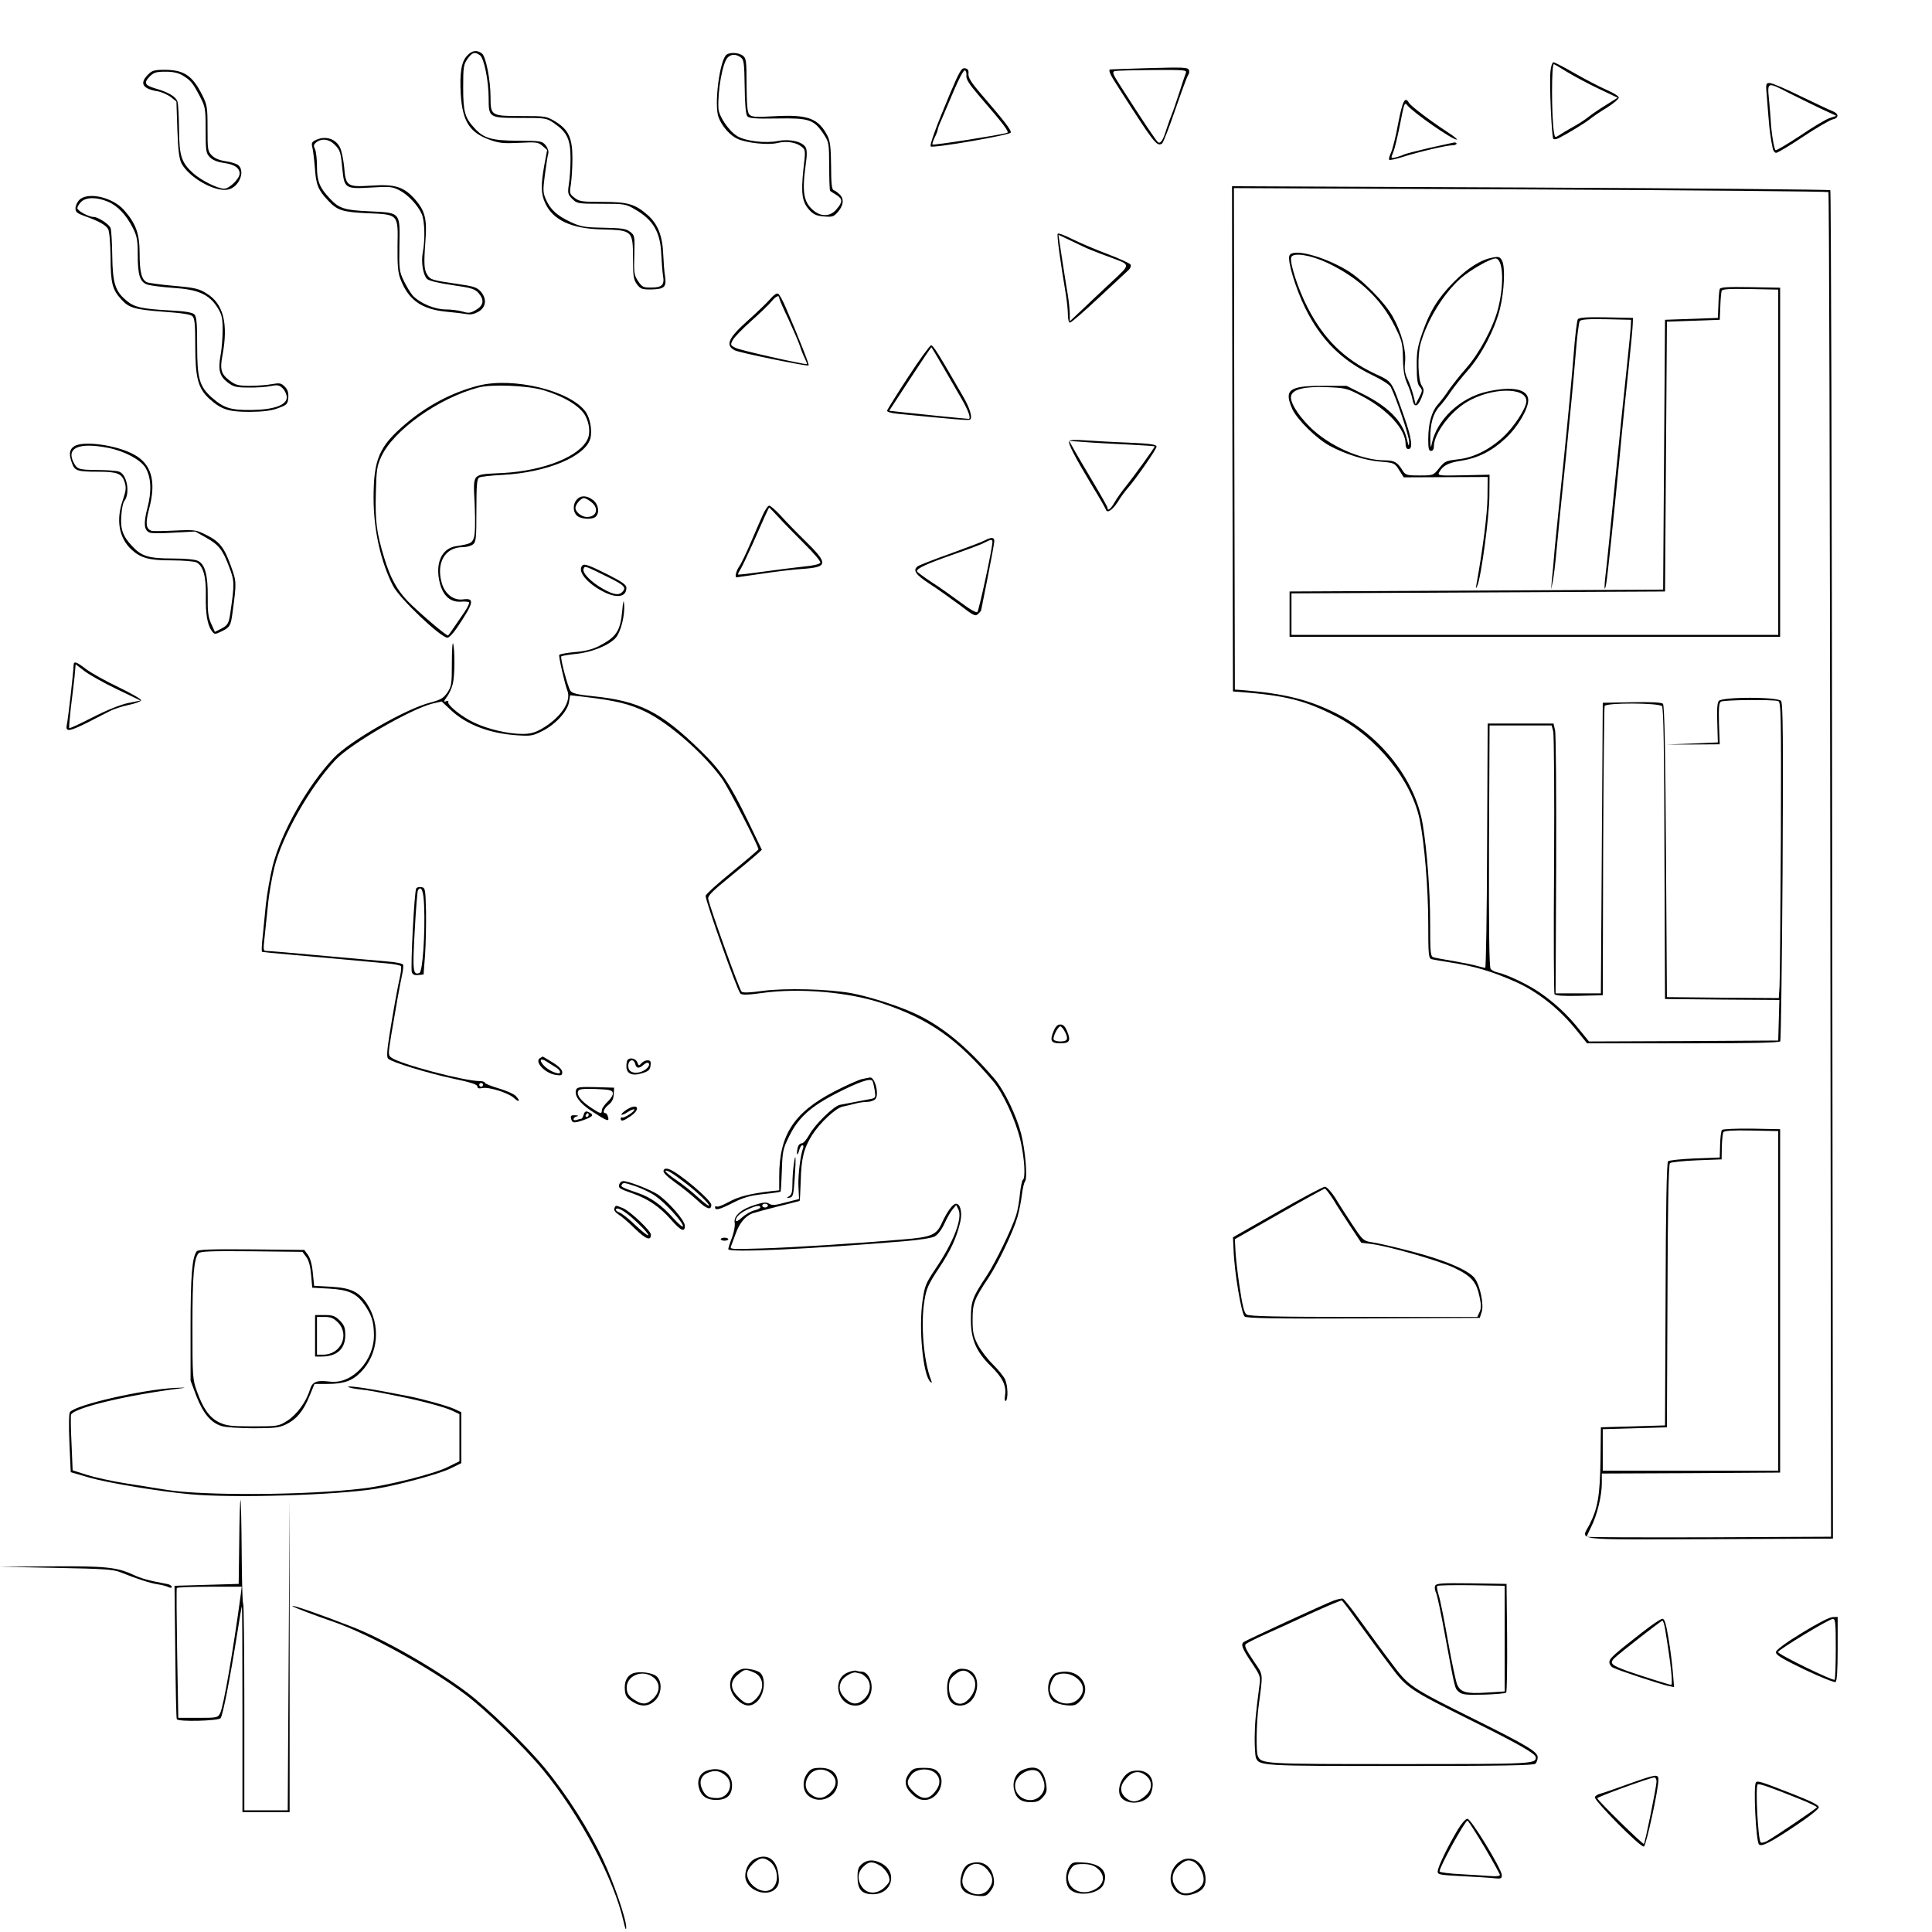 <svg xmlns="http://www.w3.org/2000/svg" width="1365.333" height="1365.333" preserveAspectRatio="xMidYMid meet" version="1.0" viewBox="0 0 1024 1024"><g fill="#000" stroke="none"><path d="M247.5 29.6c-3 3.2-3.9 9-3.3 20.3.9 14.4 4.7 20.4 15.4 24.2 5 1.8 7.4 2 15.7 1.6 9-.5 10-.3 12.2 1.6l2.5 2.2-1.5 8c-1.9 10.6-1.8 15.2.4 20 4.1 9.2 14.1 13.8 30.5 14.1 15.7.4 16.1.7 16.1 15.2 0 9.7.3 11.4 2.1 13.9 2 2.5 2.7 2.8 7.9 2.7 6.7-.2 7.8-1.3 7-6.9-.4-2.2-.8-7.6-1-12.1-.4-9.5-2.9-15.8-8.3-20.5-6.5-5.7-10.4-6.9-23.8-6.9-10.9 0-12.4-.2-14.9-2.2-2.6-2-2.7-2.4-1.9-7.2.4-2.8.8-8.9.8-13.6 0-10.8-2-15.2-8.9-19.5-4.8-2.9-5.1-3-18.3-3-15.8 0-16.2-.2-16.2-9.9 0-9.2-2.5-21.8-4.6-23.3-2.7-2-5.3-1.6-7.9 1.3m6.9-.3c2.2 1.6 4.6 13.6 4.6 22.8 0 10.3.2 10.4 16.7 10.4 13.6 0 13.9 0 18.1 2.9 6.8 4.7 8.6 8.5 8.6 18.6 0 4.7-.4 10.8-.9 13.7-.7 4.7-.5 5.4 1.8 7.7 2.5 2.5 3 2.6 15.4 2.6 12.3 0 13 .1 17.9 3 9.6 5.5 13.5 12.1 13.9 24 .2 4.1.6 9.1.9 11 .9 4.9-.4 6.4-6 6.4-4.4.1-5-.2-7.2-3.4-2.1-3.2-2.3-4.3-2-13.9.3-10.1.2-10.4-2.3-12.3-2.1-1.6-4.4-1.9-14-2.1-10.2-.2-12-.5-17.4-3-7.2-3.4-10.7-6.5-13.1-11.9-1.6-3.6-1.7-4.9-.6-13.1.7-5.1 1.4-10.1 1.8-11.3.3-1.2-.2-2.9-1.4-4.4-1.8-2.2-2.5-2.4-14.8-2.4-13.9-.1-18.1-1.3-23-6.8-5-5.4-5.9-8.6-5.9-21.3 0-11 .2-12.3 2.3-15.3 2.5-3.5 3.9-3.9 6.6-1.9m130.8-.4c-3.7 2.3-6.9 26.9-4.3 33.4 1.8 4.7 6 9.4 9.8 11.2 4.9 2.3 16.3 3.5 21.3 2.3 4.7-1.2 10.1-.4 12.9 2 2.1 1.6 2.1 2 .9 12.2-1.3 12.4-.7 17 3.1 21.2 2.2 2.4 3.7 3.2 7.7 3.5 4.2.4 5.2.2 7.1-1.9 3.3-3.5 3.9-7.2 1.5-9.6-1.1-1.1-2.6-2.2-3.3-2.4-1-.3-1.4-3.4-1.4-12.9-.1-9.9-.5-13.1-1.9-15.9-4.8-9.3-10.4-11.4-28.1-10.4-10.4.6-12.2.4-13.4-1-1-1.1-1.3-5.4-1.4-15.7 0-13-.2-14.1-2.1-15.5-2.3-1.5-6.4-1.8-8.4-.5m7.4 1.5c1.7 1.3 1.9 2.9 2.1 15.6.1 9.3.6 14.6 1.4 15.6.9 1.1 4 1.4 15.8 1.2 16.9-.3 19.4.5 24.6 8.2 2.9 4.4 2.9 4.8 3 17.2 0 6.9.2 12.8.5 13s1.7 1.2 3.3 2.1c3.4 2.2 3.4 3.7.1 7.6-3.1 3.8-7.8 4.1-11.8 1-5.6-4.4-6.6-9.6-4.6-24.3.8-5.3.8-8.1 0-9.5-1.6-3-8.4-4.6-14.5-3.4-6.8 1.4-17.5.1-21.8-2.6-4.4-2.7-9.6-10.4-9.9-14.5-.5-9.5 2.2-24.5 4.9-27.1 1.8-1.9 4.4-1.9 6.9-.1m429.2 7.3c-.7 5.9.6 35 1.5 35.9.4.4 1.7.2 2.9-.4 4.9-2.5 13.6-7.8 16.4-10 1.6-1.3 5.7-4.1 9.2-6.2 3.4-2.2 6.2-4.5 6.2-5.3 0-.7-2.8-2.5-6.3-4s-11-5.4-16.8-8.7c-5.7-3.3-10.9-6-11.5-6s-1.4 2.1-1.6 4.7m8.9.5c3.8 2.3 11.3 6.3 16.8 8.9l9.9 4.7-6.4 4c-3.6 2.2-7.8 5.1-9.5 6.5-1.6 1.3-5.2 3.6-7.8 5-2.6 1.5-5.9 3.4-7.2 4.3-2.3 1.5-2.4 1.5-2.9-1.8-1.3-8.7-1.3-35.8 0-35.8.2 0 3.4 1.9 7.1 4.2M609 36.1c-11.3.3-20.6.7-20.7.7-.9.6.2 3 4.4 9.4 19.1 29.9 20.4 31.6 23.2 29.9.6-.4 3.8-8.5 7-17.9 3.3-9.5 6.3-17.8 6.9-18.5.5-.6.7-1.9.3-2.7-.5-1.3-3.4-1.4-21.1-.9m19.5 2.6c-.4 1-2 5.8-3.6 10.8-1.6 4.9-3.3 9.9-3.8 11s-1.7 4.5-2.7 7.5c-1.9 6.2-3.2 8.3-4.6 7.4-.9-.6-8.1-11.3-20.1-30.1-3.9-6-4.3-7.2-2.9-7.6.9-.3 10-.5 20.1-.6 17.1-.1 18.3 0 17.6 1.6M503.7 49.2c-7.4 17.6-11.1 27.7-10.4 28.4 1 1.1 41.9-6 42.4-7.3.5-1.2-3.4-6.2-15.9-20.7-5-5.8-6.6-8.4-6.5-10.4.2-2-.3-2.8-1.9-3-1.8-.3-2.8 1.5-7.7 13m8.5-9.1c-.2 1.9 1.5 4.5 6.5 10.4 13.5 15.6 16.4 19.5 15.1 19.9-3.3 1.1-39 6.7-39.5 6.2-.3-.2.2-1.9 1.1-3.7s1.6-3.6 1.6-4.1.8-2.8 1.9-5.1c1-2.3 4-9.3 6.6-15.5 2.7-6.4 5.2-11.1 5.9-10.9.6.2 1 1.5.8 2.8m-433.7-.6c-4.7 4.6-3 7.6 5.1 8.9 2.2.4 5.3 1.8 7 3.1l2.9 2.3.5 14.9c.4 11.3 1 15.5 2.2 17.9 4.1 7.6 17.6 15.2 24.5 13.9 5.7-1 9.4-9.2 5.8-12.8-.8-.8-3.8-1.8-6.6-2.2-3.5-.5-6-1.5-7.6-3.1-2.2-2.2-2.3-3.1-2.3-14.4s-.2-12.4-2.9-17.8C101.9 39.9 97.4 37 87 37c-5.1 0-6.5.4-8.5 2.5m18.5.6c4.2 2.6 5.2 3.9 9 11.1 2.8 5.4 3 6.4 3 17.8 0 11.3.2 12.2 2.3 14.4 1.5 1.5 4.1 2.5 7.5 3 5.4.7 8.2 2.6 8.2 5.6 0 2.7-5.4 8-8.2 8-3.4 0-11.8-4.2-16.2-8-6.4-5.7-7.6-9.2-7.7-23.2-.1-6.8-.4-13.4-.8-14.8q-1.05-4.05-12-7.2c-5.4-1.6-6-3-2.7-6.3 2.1-2.1 3.4-2.5 8.3-2.5 4.1 0 6.8.6 9.3 2.1m839.5 11.6c.3 4.3.8 9.8 1 12.3.3 4.2 1 9.7 2.1 14.7.2 1.3 1.1 2.3 1.8 2.3.8 0 7.2-3.8 14.2-8.5 7.1-4.7 14.1-8.8 15.7-9.2 3.4-.7 3.5-3 0-4.4-1.4-.5-9-4.1-16.9-7.9-7.8-3.9-15.2-7-16.4-7-2.1 0-2.2.2-1.5 7.7m11.7-2.4c4.6 2.3 12.1 6 16.7 8.2l8.4 3.9-3.6 1.2c-2.1.7-9.1 4.9-15.7 9.4-6.7 4.4-12.4 7.8-12.9 7.6-.8-.5-2.3-9.5-2.6-16.1-.1-1.7-.5-6.5-.9-10.8-.9-9.4-1-9.4 10.6-3.4M741.1 65.2c-1.2 6.8-3 13.8-3.8 15.6-.9 1.8-1.3 3.5-1 3.9.4.3 3.7-.4 7.4-1.6 8.6-2.7 23.1-6.1 26.1-6.1 1.2 0 2.2-.4 2.2-.9s-.8-.7-1.7-.5c-1 .2-6.9 1.5-13.2 2.9-6.3 1.5-12.2 3-13 3.4-.9.5-2.8 1.1-4.3 1.5-2.7.6-2.7.6-1.4-2.6.8-1.8 2.4-8.6 3.7-15.1 2.1-11.1 2.4-11.7 3.8-9.9 3.2 3.9 23.7 18.2 26.2 18.2.7 0-1.6-1.9-5.2-4.2-8.7-5.7-19.2-13.6-20.2-15.4-2-3.5-3.3-1-5.6 10.8m-573.9 9.1c-1.9.9-2.2 1.6-1.7 3.6.4 1.4 1 6.4 1.4 11.2.6 8.8 1.7 11.6 7 17.2 4.8 5.2 7.7 6.1 20.7 6.7 16.7.7 16.4.3 16.1 17.4-.1 10 .2 14.1 1.5 17.4 4.2 11.1 11.1 16.1 24.3 17.4 4.4.4 9.4 1 11 1.3 2.1.4 4-.1 6.3-1.4 3.9-2.5 4.3-6.7 1-10.6-2-2.2-3.8-2.8-12.3-4-13.6-2-14.3-2.2-16-4.8-1.8-2.7-1.9-6.2-1-18.2.9-11.2-.2-15.8-5.5-21.8-5.9-6.7-10.5-8.2-23.4-7.3-12.6.8-13.4.3-14.2-10-.4-3.8-1.3-8.3-2.1-10-2.2-4.9-7.9-6.7-13.1-4.1m10.2 2.4c2.9 2.9 3.2 3.8 4.1 13.3 1 9.8 1.6 10.2 15 9.4 10-.6 11.4-.5 15.1 1.4 4.7 2.4 10 8.1 12 12.8 1.5 3.7 1.8 13.5.5 20.1-1 5.2.1 11.9 2.2 14.1 1 1 5.9 2.2 13.4 3.3 10.4 1.5 12 2 14.1 4.4 3 3.6 2.5 6.4-1.6 8.8-2.9 1.7-3.9 1.8-7.1.8-2.1-.6-6.2-1.1-9-1.1-5.6 0-13.3-3.2-17.2-7.2-1.2-1.3-3.3-4.8-4.8-7.8-2.5-5.2-2.6-6.2-2.4-19.1.3-17.6.8-17.1-16-17.9-13.1-.6-16-1.5-20.8-6.7-5.5-5.8-6.9-9.3-6.9-17.1 0-4-.5-8.2-1.1-9.3-.8-1.7-.7-2.3.8-3.5 2.9-2.2 6.8-1.7 9.7 1.3m475.8 155.9.3 133.9 3 .2c25 1.9 35.2 4.5 51.7 13 21.6 11.1 39.9 33.8 44.3 54.9 2.5 12.4 4.5 36.3 4.5 55 0 16.5.2 18.3 1.8 18.8.9.2 5.1 1 9.2 1.6 13.7 2.1 22.6 4.8 35.3 10.4 11.7 5.2 23.3 14.4 32.4 25.8l5.5 6.8h50.9c35.9 0 51-.3 51.5-1.1.3-.6.9-41.1 1.2-90 .4-71 .2-89.1-.8-90.4-1.8-2.2-31.1-2.2-33 0-.8 1-1.1 4.6-.8 11.7l.3 10.3-13.5.6-13.5.5h14l14-.1-.4-10.9c-.2-8.4 0-11 1-11.7 1.6-1 27.9-1.2 30.4-.3 1.5.6 1.6 6.8 1.4 72.8-.2 39.6-.5 74.9-.7 78.4l-.4 6.2-29.6-.2-29.7-.3-.5-77.2c-.3-53.2-.8-77.5-1.6-78.3-.7-.7-6.4-1-16.5-.8l-15.4.3-.5 77-.5 77h-24l.3-68c.1-37.4-.1-69.6-.6-71.5l-.8-3.5h-34.9l-.3 64.7c-.1 35.7-.6 64.8-1 64.8s-2.3-.5-4.2-1c-1.9-.6-7.5-1.7-12.5-2.6-4.9-.8-9.8-1.7-10.7-2-1.6-.5-1.8-2.2-1.8-18.4 0-16.3-1.6-37.9-3.9-51.9-3.8-23.3-21.6-46.4-44.9-58.5-15.3-7.8-28-11-51.7-12.9l-3-.2-.3-132.9-.2-132.9 157.2.7c86.5.4 157.6 1.1 157.9 1.4.4.4.8 160.9 1 356.7l.4 356-64.7.3c-35.7.1-64.8 0-64.8-.3s1.1-2.7 2.4-5.3c3.1-6.1 5.6-16.5 5.6-23V781l47.3-.2 47.2-.3v-182l-14.9-.3c-8.2-.1-15.4.2-15.9.7s-.9 4-1 7.7l-.2 6.9-13.2.5c-7.3.3-13.7 1-14.2 1.5-.7.7-1.2 24.1-1.3 70.5l-.3 69.5-17 .5-17 .5-.2 17.4c-.3 18.7-1.4 25.4-5.8 34.1-4.5 8.8-10.7 8 63.3 7.8l65.7-.3-.4-357c-.2-196.4-.6-357.3-1-357.7-.3-.3-71.8-1-158.9-1.4L653 98.7zm227.7 141.7c.8 1 1.2 23.5 1.3 78.3l.3 76.9 30.3.3 30.3.2-.3 10.8-.3 10.7-50.2.3-50.1.2-5.2-6.4c-5.9-7.5-13.2-14.3-21-19.6-6.1-4.2-17.1-9.4-21.9-10.5-1.6-.3-3.4-1.2-4-1.9-.8-.9-1-20.7-.9-65.2l.3-63.9h32.9l.8 3c.5 1.6.7 33.4.5 70.6-.3 37.2-.1 68.2.2 68.8.5.8 4.6 1.1 13.2.9l12.4-.3.2-76c.2-41.8.5-76.6.8-77.3.7-1.8 28.8-1.7 30.4.1m61.6 315.2v90h-93v-22l17-.5 17-.5.3-69.5c.1-46.3.6-69.8 1.3-70.5.5-.5 6.9-1.2 14.2-1.5l13.2-.5.1-6.6c.1-3.7.5-7.2.8-7.8.5-.8 5.1-1.1 14.9-.9l14.2.3zM42 106c-1.1 1.1-2 3.1-2 4.4 0 2 .9 2.7 4.8 4.1 7.4 2.6 11.2 4.7 12.5 6.9.7 1.3 1.2 7.3 1.3 15.1.1 13.7.9 17 5.8 22.3 3.9 4.4 7.3 5.3 22 6.4 9.9.7 14.6 1.4 15.6 2.4 1.2 1.2 1.5 4.4 1.5 15.7 0 17.1 1.5 22.6 7.5 28.1 6.4 5.7 10.1 6.9 21.5 6.9 7.2-.1 11.4-.6 15-2 4.6-1.7 5-2.1 5.3-5.5.2-2.7-.3-4.3-1.9-5.9-1.9-1.9-2.7-2-6.8-1.3-2.5.5-7.8.9-11.7.9-6.2 0-7.5-.4-10.7-2.8-4.5-3.4-5.2-5.8-3.8-13.3 3.2-16.9.5-27.4-8.3-32.8-4.1-2.6-6.2-3.1-17.4-4.1-7-.6-13.4-1.5-14.3-1.9-2.8-1.2-3.9-5.4-3.9-15.2 0-10.5-1.9-15.8-8.2-23-6.1-6.9-19.3-9.9-23.8-5.4m15.2.9C62.3 109 67 114 70.5 121c2.1 4.2 2.5 6.3 2.5 13.8 0 11.3 1.2 14.8 5.3 16.1 1.8.5 7.9 1.3 13.7 1.7 12.9.8 18.8 3.4 23.2 10.3 2.4 3.9 2.8 5.5 2.8 12.1 0 4.2-.5 10.2-1.1 13.4-1.4 7.6-.5 11.1 3.8 14.3 3 2.3 4.4 2.7 11.1 2.7 4.2.1 9.6-.3 11.8-.8 3.6-.7 4.5-.5 6.3 1.3 1.2 1.2 2.1 3.3 2.1 4.7 0 4.1-6.9 6.6-18.9 6.7-10.8.1-14.4-1-20.6-6.4-6.8-6-8-10.1-8-27.6 0-12.2-.3-15.5-1.5-16.7-1.1-1-5-1.7-13.5-2.1-14.4-.8-18.4-1.7-22.5-5.2-6-5-7.3-9.3-7.5-23.8-.1-7.2-.5-13.8-.9-14.7-.9-2.1-6.7-5.8-8.9-5.8-2.7 0-8.7-3.3-8.7-4.7 0-.7.9-2.2 2-3.3 2.6-2.6 8.4-2.6 14.2-.1m503.4 17c-.5.8 1.2 13.6 4.4 32.6.5 3.3 1 7.9 1 10.2 0 2.6.5 4.3 1.1 4.3.7 0 7.5-5.9 15.3-13.2 7.8-7.2 14.9-13.9 15.8-14.7 1-1 1.4-2.1 1-2.9-.5-.7-6-3.2-12.3-5.6s-14.6-5.9-18.6-7.9-7.4-3.3-7.7-2.8m17.9 8.7c1.7.7 6.2 2.4 10 3.8 11 4.1 10.9 3.4.9 12.8-4.9 4.5-11.9 11.2-15.6 14.7l-6.8 6.4v-3.9c0-2.1-.5-6.6-1-9.9-1-5.6-5-31.6-5-32 0-.1 3.3 1.5 7.3 3.4 4 2 8.6 4.1 10.2 4.7"/><path d="M683.4 135.5c-1.1 2.8 3.3 17.5 8.5 28 8.3 16.7 19.2 27.5 35.4 35.3 5 2.4 9.1 5 9.8 6.3 2.8 5.4 9.9 26.3 9.8 29.2-.1 2.7-.3 2.4-1.3-1.9-2.3-9.3-9.8-16.9-23.5-23.7l-8.4-4.2H701c-17.9 0-20.6 2.1-16 12.4 2.5 5.5 12.9 15.7 19.8 19.4 8.1 4.4 19 7.8 27 8.4 7.2.6 7.4.7 9.8 4.5l2.4 3.8 22.3-.1 22.2-.1-.1 10.8c-.1 9-2.5 27.6-5.9 46.4-.4 2.2-.3 2.2.5.5 2-4.4 6.3-36.3 6.4-47.4l.1-11.5-13.8.3c-13.2.3-13.8.2-12.9-1.6 1.9-3.5 4.7-5 11.6-6.1 9-1.4 16.3-5.1 23.5-11.8 6.4-5.9 12.1-15.5 12.1-20.3 0-5.9-8.4-7.6-22-4.5-14.1 3.2-26.5 14.9-29.1 27.4-.6 3-.7 2.6-.8-2.5-.1-7.8 1.4-13.3 4.8-17 1.6-1.7 4.3-5.2 6-7.8 1.8-2.6 5.9-7.8 9.1-11.4 7.1-8 14.3-21.7 17-32.6 2.3-9.3 2.9-22.2 1.1-25.6-1.1-2-1.8-2.2-4.9-1.6-6.3 1.1-13.4 5.6-20.7 13-8.4 8.5-12.7 15.5-16.7 27.1-2.5 7.2-3 10.2-2.9 17.6 0 6.9.4 9.5 1.6 10.8 1.5 1.7 1.5 2.1-.3 5.6l-1.9 3.7-1.2-4.8c-.7-2.7-2.1-6.6-3.1-8.7-1.4-2.9-1.7-5.2-1.3-8.7.7-6.2-1.8-15.8-6.4-24.1-4.3-7.8-16.5-20.1-24.6-24.9-13-7.6-28.8-11.6-30.3-7.6m20.1 3.8c16.6 7.9 28.3 18.9 35.6 33.3 4 8 4.3 9.1 4.5 17.2.1 6.4.7 10 2.2 13.4 1.2 2.6 2.4 6.3 2.8 8.3.8 4.7 2.8 4.4 4.8-.6 1.5-3.8 1.5-4.3.1-6.6-1.9-2.9-2.3-15.7-.6-22 3.3-12.1 12-26.5 21.1-34.6 4.9-4.4 15.9-10.7 18.6-10.7 4.1 0 4.8 13.3 1.4 26.6-2.6 10.1-10 23.8-17.1 31.8-3.2 3.6-7.2 8.7-9 11.3-1.7 2.6-4.4 6.1-5.9 7.8-3.2 3.6-5 10.1-5 18.4 0 4.8.3 6.1 1.5 6.1.9 0 1.5-.9 1.5-2.5 0-6.6 8.6-18.1 17.4-23.4 13-7.8 31.6-8.1 31.6-.5 0 3.7-6.5 13.7-12.5 19.2-7.3 6.7-15.8 10.9-24.1 11.7-6 .7-6.7 1-9.6 4.6-3.1 3.9-3.2 3.9-10.4 3.9-6.9 0-7.5-.2-9.1-2.8-2.6-4.2-4.3-5.2-9.3-5.2-12.4 0-29.9-7.8-39.9-17.9-6.7-6.7-10.8-13.7-9.7-16.6 1.2-3.3 7.4-4.7 18.6-4.3 10.1.4 10.8.5 18.8 4.7 13.8 7.3 23.2 17.6 23.2 25.4 0 1.7.5 2.7 1.5 2.7 2.6 0 1.7-6-2.5-17.8-6.8-19.1-5.8-17.7-15.6-22.3-16.1-7.7-26.8-18.3-35.4-35-5.1-9.9-9.6-23.9-8.6-26.6 1.1-2.6 10.2-1.2 19.1 3"/><path d="M911.5 153.2c-.3.7-.6 4.4-.7 8.3l-.3 7-14 .5-14 .5-.5 71.5-.5 71.5-99 .5-99 .5v24h260v-185l-15.8-.3c-12.1-.2-15.8 0-16.2 1m31 91.8v91.5h-258v-22l99-.5 99-.5.5-71.5.5-71.5 14-.5 14-.5.3-7c.1-3.9.5-7.6.7-8.3.3-1 4-1.2 15.2-1l14.8.3zm-534.2-86.6c-1.5 1.8-6.7 6.8-11.5 11.1-10.8 9.6-12.6 13.5-7.3 16.2 2.5 1.3 38.5 8.6 39.1 8 .4-.4-4.8-13.7-12.2-30.9-1.6-3.7-3.4-7-4.1-7.2-.7-.3-2.5 1-4 2.8m4.7-.4c0 .5 2.2 5.6 4.9 11.2 2.6 5.7 5.4 12.1 6.1 14.3s1.9 5.2 2.7 6.7c.7 1.6 1.2 2.8 1 2.8-2.8 0-35.6-7.4-37.8-8.6-2.8-1.4-2.9-1.6-1.5-4.2.8-1.5 5.2-6 9.8-10.1 4.5-4 9.3-8.6 10.6-10.2 2.4-2.9 4.2-3.8 4.2-1.9"/><path d="M836.3 169.2c-.5.7-1.5 8.9-2.2 18.3-.7 9.3-3 33.9-5.1 54.5s-4.4 42.7-5 49.1c-.5 6.4-1.2 13.9-1.5 16.5l-.4 4.9.9-4.3c.5-2.3 1.4-9.7 2-16.5.6-6.7 2.8-29.1 5-49.7 2.1-20.6 4.4-44.9 5.1-54s1.7-17.1 2.2-17.8c.7-.9 4.4-1.2 14.1-1l13.1.3-.1 2.5c0 1.4-1 11.7-2.2 23s-4.1 38.9-6.3 61.5c-2.2 22.5-4.4 44.1-4.9 48-.9 7.2-.6 10.3.4 4.4.7-4.2 3.7-32.7 7.1-67.4 1.3-14.3 3.5-35.2 4.7-46.5s2.2-21.9 2.2-23.5l.1-3-14.1-.3c-10.5-.2-14.4.1-15.1 1m-354.9 30.5c-6 9.2-11 17.2-11.2 17.9s1.8 1.3 5.5 1.7c31.3 3.1 37.6 3.6 38.4 3.1 1.5-.9 0-6-3.6-12.2-13.1-22.8-15.9-27.2-17-27.2-.6 0-6.1 7.5-12.1 16.7m18.6-5c3.4 6 7.8 13.4 9.6 16.6 3.6 6.2 5.2 10.7 3.8 10.7-1.1 0-28-2.7-36-3.6l-6.1-.7 11-16.8c6.1-9.3 11.2-16.9 11.3-16.9s3 4.8 6.4 10.7m-246.5 9.7c-13.9 3.6-27.1 10.5-38.7 20.4-13.9 11.8-16.8 18.7-16.8 39.2 0 16.8 3.8 33.8 10.3 46.5 3.5 6.8 25.3 27.5 28.9 27.5.8 0 3-2.3 4.9-5.1 9.2-13.6 9.7-16.1 3.2-15.2-4.9.6-9.4-2.8-11.1-8.5-3.2-10.8 1.6-19.2 11.1-19.2 1.8 0 4.2-.6 5.3-1.4 1.7-1.3 1.9-2.8 1.9-18.1 0-13.8.3-16.8 1.5-17.4.8-.5 6.5-1.1 12.5-1.4 23.4-1.3 43.7-9.7 46.4-19.3 1.1-4.1-.1-10.9-2.6-14.3-8.2-11.1-38.3-18.4-56.8-13.7m34.5 2.4c10.8 3.2 19.5 8.5 22.2 13.5 2.2 4.1 2.7 9 1.4 12.1-4 9.4-23.1 17.1-45.1 18.3-16.9.9-15.7-.5-14.9 17 .4 9.7.2 15.7-.5 17.5-1 2.7-1.8 3.1-9.5 4.3-7.6 1.2-11.1 9.2-8.5 19.5 1.7 6.8 5.6 10.2 11 9.9 2.1-.2 4.1 0 4.5.3.3.4-.7 2.6-2.3 5-6.2 9.1-8.4 12.3-8.8 12.6-.6.6-16.3-12.9-21.6-18.4-5.6-5.9-9.1-12.3-12.3-22.9-4-13.1-4.8-19.3-4.4-34.1.3-12.4.6-14.5 2.9-19.4 6.5-14 30.4-31 51.4-36.6 7-1.9 26-1.1 34.5 1.4m278.7 27c-.8 1.1 2.9 8.2 12.3 23.9 3.8 6.2 7 11.8 7.2 12.5.7 2 3.6 0 6.4-4.4 1.4-2.4 3.7-5.4 4.9-6.8 4.1-4.5 15.5-20.9 15.5-22.3 0-1.1-3.2-1.6-14.7-2.1-8.2-.3-18.5-.9-22.9-1.2-5.1-.4-8.4-.3-8.7.4m31.1 1.8c7.8.4 14.2.8 14.2 1 0 .7-11.8 16.9-15.3 21.2-2 2.4-4.6 6.1-5.9 8.3-2 3.6-3.8 5.1-3.8 3 0-.4-3.1-6-6.8-12.2-3.8-6.3-8.3-14.1-10.2-17.3l-3.3-5.9 8.4.6c4.6.4 14.8.9 22.7 1.3m-558.6 1c-2.5 1.7-2.8 4.2-1 9 1.4 3.9 2.8 4.4 13.5 4.4 10.4 0 12.8.9 14.3 5.4 1 3.1.8 4.5-.9 9.6-3.7 10.6-2.1 20 4.5 26.2 5 4.6 9.3 5.8 21.4 5.8 6.1 0 12 .5 13.2 1.1 3.5 1.9 5.1 7.5 4.9 17.7-.2 9.5.8 15.4 3.2 18.7 1.4 1.8 1.6 1.8 5 .2 4.5-2.2 5-2.9 5.9-9.7 2.2-16.3 2.2-16.6-.7-24.7-3.6-10.1-6-13.2-13-16.7-5.6-2.8-6.1-2.9-16.9-2.4-6.1.3-11.7.4-12.4.1-2.9-1.1-3.2-4-1.1-11.9 3.8-14.3 1.2-23.5-8.1-28.5-9.3-5.1-27.2-7.5-31.8-4.3m18.3.8c8.5 1.7 17 6.2 19.6 10.5 3 5 3.4 12.4 1 21.4-2.1 8.1-1.8 11.9 1.3 13 .9.4 6.7.4 12.9 0l11.2-.6 5.8 3.3c6.7 3.8 8.7 6.3 12.2 15.6 2.8 7.2 2.8 9 .7 23.4-.9 6.6-1.4 7.4-5.3 9.4l-3 1.5-2-4.4c-1.6-3.6-1.9-6.5-1.8-14.2.1-11.4-1.4-17.1-5.1-19-1.6-.8-6.7-1.3-13.8-1.3-12.4 0-16.3-1.2-21.3-6.7-4.8-5.1-6.2-9-5.6-16 .2-3.5.9-6.9 1.5-7.6 3.4-4.2 1.5-14.6-2.9-15.8-1.3-.4-6.4-.8-11.4-.8-9.7-.1-10.6-.4-12.4-3.8-4.2-8 2.7-11 18.4-7.9m248.2 27.4c-2.2 2.4-2.1 6.5.1 8.5s8.3 2.2 10 .5c2.1-2.1 1.4-6.5-1.4-8.7-3.3-2.6-6.6-2.7-8.7-.3m7.7 1.3c4.2 3.3 2.9 7.9-2.3 7.9-2.8 0-6.1-2.6-6.1-4.8 0-1.9 2.9-5.2 4.5-5.2.7 0 2.4.9 3.9 2.1m90.9 6.8c-1.2 2.6-4.1 9.3-6.4 14.7s-5 11.1-6.1 12.6c-1.6 2.3-2.5 5.8-1.4 5.8.1 0 6.1-.9 13.2-1.9 7.1-1.1 17.1-2.3 22.2-2.6 13.3-1 13.3-2.8.3-15.5-4.2-4.1-9.8-9.9-12.4-12.8-2.6-2.8-5.3-5.2-6-5.2s-2.2 2.2-3.4 4.9m8.4 1.3c2.6 2.9 8.8 9.2 13.6 14 4.9 4.8 8.7 9.3 8.5 10-.3.8-3.5 1.6-8.9 2.1-4.6.5-14.2 1.7-21.4 2.7-7.1 1-13.1 1.7-13.3 1.5s.4-1.4 1.3-2.8c.8-1.3 3.7-7.4 6.4-13.4 5.8-13.2 8.5-19.2 8.8-19.3.1 0 2.4 2.4 5 5.2M522 286.4c-1.4.8-9.7 3.9-18.5 7.1-8.8 3.1-16.6 6.2-17.2 6.7-2.6 2.1-1 4.4 6.5 9.3 4.2 2.7 11.3 7.8 15.9 11.2 7.4 5.7 8.3 6.1 9.7 4.7.9-.8 1.6-1.7 1.6-1.8s1.6-8.1 3.5-17.6 3.5-18.2 3.5-19.2c0-2.1-1.5-2.2-5-.4m4 .9c0 3.2-7.1 36.2-8 37.1-.5.5-3.8-1.3-8.7-5-4.4-3.2-11.3-8.2-15.6-10.9-4.2-2.8-7.6-5.3-7.7-5.7-.1-1.6 5.3-4 18.7-8.7 7.7-2.7 15.3-5.5 16.9-6.4 3.7-1.9 4.4-2 4.4-.4m-217.3 12.4c-2.9 2.8 2.1 9.2 10.7 13.7 7.4 3.9 12.6 3.2 12.6-1.9 0-1.5-2.2-3.1-9.3-6.7-10.1-5.1-13-6.2-14-5.1m14.6 6.7c7.6 3.8 8.8 5.1 6.5 7.4-1.9 1.9-4.7 1.4-10.2-1.7-6.5-3.7-11.1-8.5-10.3-10.6.7-1.7.3-1.9 14 4.9m6.5 17.3c-1 10.8-3.1 13.9-12.3 18.7-3.6 1.8-7.4 2.8-12.8 3.2-4.3.4-8 1.1-8.3 1.5-.4.7 2.9 15.4 4.3 18.9 2.3 5.8-3.5 14.5-13.8 20.4-3.4 1.9-5.9 2.6-10 2.6-7.6 0-18.2-2.5-25.4-5.9-6.6-3-14.9-9.7-13.9-11.2.3-.5-.3-.6-1.2-.2-1.4.5-1.3.1.5-2.4 1.2-1.6 2.6-4.7 3.1-6.9 1.1-4.4 1.1-17.7.2-21.2-.4-1.3-.7 3.2-.7 10 0 11.4-.2 12.6-2.4 15.9-2.1 3-3.5 3.8-9.1 5.3-12.9 3.3-42.7 20.4-51.1 29.3-13.8 14.5-27.9 39.5-32.4 57.3-1.4 5.7-3 15-3.6 20.5-.5 5.5-1.3 13.3-1.7 17.3-.5 4-.6 7.5-.3 7.7.3.1 6.7.8 14.1 1.4 7.4.7 20.5 1.8 29 2.6s18.8 1.7 22.8 2.1c3.9.3 7.4 1 7.7 1.5.3.4.1 2.7-.4 5.1-1.3 5.7-3.5 17.8-5.7 31.5-1.3 8.3-1.5 11.6-.7 12.4 1.9 1.9 21 7.7 34.5 10.6 9.2 1.9 12.8 3.1 12.8 4.1s.8 1.3 2.7.9c3.6-.7 13.9 2.6 16.9 5.4 2.7 2.5 3.3 1.5.8-1.2-.9-1-4.9-2.8-9-4s-7.4-2.6-7.4-3c0-.5-1.2-.9-2.7-.9-8.3 0-42.2-9-46.8-12.4-1.8-1.3-1.8-1.7-.1-12.2 2.3-13.8 4.4-25.6 5.7-31.6.6-2.6.8-5.1.5-5.6s-4.1-1.3-8.3-1.6c-4.3-.4-15-1.3-23.8-2.1-29.4-2.7-39.1-3.5-40.6-3.5-1.3 0-1.4-1-.7-6.8.4-3.7 1.2-11.4 1.8-17.2.5-5.8 2.1-14.8 3.4-20.1 4.1-16.8 19-42.9 32.5-57.2 8-8.5 40-27 51.4-29.8l4.8-1.1 4.8 4.5c8.2 7.7 20.4 12.4 34.8 13.4 7.6.5 8.6.4 13.9-2.3 6.9-3.5 13.2-10.4 14-15.3l.6-3.6 7.1.8c17 2 24.2 3.7 33.2 8.1 12.6 6.3 30.7 22.2 40.2 35.4 3.5 4.9 19.3 35.5 19.3 37.4 0 .2-6.3 5.6-14 11.9-7.7 6.2-14 12-14 12.7 0 3 16.7 50 18.4 51.8.8.8 3.8.8 11.6-.3 19.9-2.8 46.5-.4 64 5.6 24.7 8.4 39.3 18.7 58.3 41.1 5.4 6.3 12.1 20.9 14.6 31.6 2.1 9.3 2.8 19.9 1.2 20.8-.4.3-1.1 3.6-1.5 7.3-.3 3.7-1.2 8.8-2 11.3-2.2 7.1-10.9 25-15.5 32-7.7 11.6-8.5 13.6-8.5 23-.1 10.7 2.7 17.4 10.7 25.2 6.1 6 8.2 10.3 7.4 15.3-.3 2.1-.2 3.3.4 3 1.3-.9 1.1-7.9-.3-11.2-.6-1.5-3.5-5.1-6.4-8-2.9-2.8-6.5-7.5-8.1-10.5-2.3-4.5-2.8-6.5-2.8-13.3 0-8.8.8-10.8 8.6-22.5 5-7.6 13-24.3 15.2-32 .9-3.1 1.9-8.3 2.3-11.5.4-3.3 1.1-6.6 1.7-7.3 1.4-1.8.2-16.3-2.1-25.4-2.5-9.6-8.9-22.9-13.9-28.8-14.7-17.3-28.5-28.6-43-35.1-9.3-4.2-24.1-8.8-33.1-10.5-12.2-2.2-35.1-2.8-47-1.2-7.1 1-10.6 1.1-11.2.3-1.3-1.5-16.4-43.5-17.6-49-.4-1.6 2-4 11.2-11.5 6.4-5.2 12.9-10.7 14.5-12.1l2.7-2.5-7.8-16.2c-9.2-18.9-13.9-25.9-24.7-36.4-21.1-20.6-32.4-26.3-57.1-28.8-7.9-.8-10.9-1.5-11.8-2.8-1.4-1.9-5.5-17.2-4.9-18.3.3-.3 3.7-.9 7.6-1.3 8.5-.8 17.9-4.6 21.4-8.7 2.6-3.2 4.8-11.9 4.3-17.6-.2-2.8-.5-1.9-1 3.4M256 575c0 .5-.4 1-1 1-.5 0-1-.5-1-1 0-.6.5-1 1-1 .6 0 1 .4 1 1M39 352.7c0 2.8-2.9 28.5-3.6 31.5-.8 3.9 1.3 3.6 11.1-1.3 4.4-2.3 9.8-5 11.9-6.1s6.6-2.5 9.9-3.2c3.4-.7 6.3-1.8 6.5-2.4s-5.2-3.7-12-7c-6.8-3.2-14.4-7.5-17.1-9.5-5.3-4.1-6.7-4.5-6.7-2m23 12.6 12.5 6-6.5 1.3c-4 .8-11.2 3.7-18.7 7.5-6.8 3.5-12.4 6.1-12.6 5.8-.2-.2.2-4.9.8-10.4.7-5.5 1.6-13 2-16.7l.6-6.7 4.7 3.6c2.6 2 10.3 6.3 17.2 9.6"/><path d="M220.6 470.9c-1 1.5-3.1 42.5-2.3 44.5.5 1.2 1.5 1.6 3.4 1.4l2.8-.3.8-10.5c.4-5.8.6-16.1.5-23-.3-11.9-.4-12.5-2.5-12.8-1.1-.2-2.4.1-2.7.7m4.2 9.2c.6 14.9-.8 35-2.5 35.6-3.4 1.3-3.7-1.1-2.5-22.2.6-11.3 1.4-21 1.7-21.6 1.8-2.8 3 .3 3.3 8.2m333.6 66.5c-2.1 5-1.3 6.4 3.6 6.4s5.7-1.4 3.6-6.4c-1-2.5-2.1-3.6-3.6-3.6s-2.6 1.1-3.6 3.6m6.1.4c1.9 3.7 1.3 5-2.5 5-1.6 0-3.2-.4-3.5-1-.7-1.2 2.2-7 3.5-7 .5 0 1.7 1.4 2.5 3m-278.4 13.9c-2.9 1.9 2.7 7.9 8.3 8.8 3.1.5 3.6.3 3.6-1.4 0-1.3-1.7-3.1-5.1-5.2-2.8-1.7-5.1-3.1-5.2-3.1s-.8.4-1.6.9m8.3 4.7c1.1.6 2.2 1.6 2.4 2.4.7 2.1-4.9.2-8-2.7-3.4-3.2-2.6-5 1-2.6 1.5 1 3.6 2.3 4.6 2.9m38.3-3.9c-.4.3-.7 1.9-.7 3.5 0 4 3.2 5.3 8.5 3.6 3.2-1 4.1-1.8 4.3-4.1.3-2.1-.1-2.7-1.6-2.7-1.1 0-2.5.7-3.3 1.6-1.2 1.4-1.4 1.4-2.1-.5-.7-2-3.7-2.8-5.1-1.4m4 2.3c.6 2.4 2 2.5 4.5.3 1-.9 2.1-1.3 2.5-.9 1.3 1.3-1.3 4-4.6 4.9-3.6.9-6.1-.4-6.1-3.3 0-3.4 2.9-4.2 3.7-1m120.3 7.9c-1.9.4-8.6 3.4-14.8 6.6-21.5 11.2-29.2 23-29.2 45.1v7.3l-4.7.5c-11 1.3-17.1 2.9-22.1 5.7-2.9 1.6-5.7 2.7-6.2 2.4-.6-.4-1-.1-1 .4 0 1.8 2.2 1.3 9.5-2.4 5.4-2.8 9-3.8 16-4.6 4.9-.5 9-1.1 9.2-1.3.2-.1.5-5.2.7-11.2.3-10 .6-11.5 3.7-17.8 4.9-10.1 11.3-16 25.6-23.3 11.6-5.9 17.7-8 18.7-6.4.3.4.8 2.6 1.2 4.9.6 3.8.4 4.1-1.7 4.6-1.3.2-5.1 1-8.4 1.6s-7.1 1.4-8.4 1.6c-3.3.7-13.4 10.6-16.2 15.9-1.4 2.5-3.1 4.5-4 4.5-1 0-1.9 1.1-2.2 2.7-.7 3.6 0 4.3.9.9.3-1.4 1.1-2.6 1.6-2.6.6 0 .8.6.5 1.4-1.5 3.9-2.8 14.7-2.5 20.5l.3 6.6-7 1.8c-5.5 1.5-7.3 1.7-8.8.7-1.5-.9-3.1-.8-7.5.6-7.3 2.2-11.5 5.9-10.8 9.5.3 1.5-.4 5-1.4 7.8-1.1 2.8-2 5.6-2 6.2 0 1.9 42.6 0 93-4.2 7.6-.6 14.7-1.7 16.3-2.5 1.7-.9 3.7-3.5 5.2-6.7 1.3-2.9 3.2-6.3 4.3-7.6l2-2.4 1.1 2.2c2.5 4.6-2.5 17.5-12.3 31.9-4.8 7.2-5.5 8.7-6.6 16.4-2.2 14.8.2 39.6 4.1 43.2.9.8 1 .6.4-.9-4-10.1-5.6-29.9-3.5-42.3 1-6.3 2.1-8.6 7.5-16.8 6.4-9.5 9.6-16.6 11.5-24.9 1.1-4.9 0-9.5-2.3-9.5-1.7 0-4.8 4.3-7.5 10.2-2.8 6.3-5.4 7.5-20.3 8.7-24 2.1-58.6 4.3-75.3 4.8-16.3.5-16.9.5-16.1-1.3.4-1.1 1.5-4 2.5-6.7 1.9-5.4 5-9.1 8.8-10.6 1.5-.5 7.7-2.2 13.7-3.7 6.1-1.5 11.1-2.8 11.3-2.9.2-.2.4-4.9.6-10.6.3-11.9 1.6-17.3 6.1-24.4 4.1-6.4 12.5-14.3 16.2-15 1.5-.3 4.4-1 6.4-1.5 2-.6 5-1 6.6-1 1.7 0 3.6-.7 4.3-1.5 2.1-2.5-.3-11.9-3-11.4-.3.1-2.1.4-4 .8M407 639c0 .5-.7 1-1.5 1s-1.5-.5-1.5-1c0-.6.7-1 1.5-1s1.5.4 1.5 1m-4 .9c0 .5-1.4 1.2-3.1 1.6s-4.6 2-6.5 3.7c-2.2 2-3.4 2.5-3.4 1.6 0-1.9 2.7-4.3 7-6.1 4.1-1.8 6-2 6-.8m-97.6-62.4c-1.2 3.1 1.7 7.1 8 11.3 8.4 5.5 9.6 5.9 8.9 3.3-.3-1.2-.9-2.1-1.4-2.1-1.8 0-.8-2.5 1.7-4.5 1.8-1.4 2.6-3.1 2.7-5.5l.2-3.5-9.8-.3c-8.1-.2-9.8 0-10.3 1.3m19.4 1.8c.2 1-1 3-2.7 4.6s-3.1 3.6-3.1 4.5c0 2.2-.8 2-5.9-1.4-5.2-3.5-7.5-6.5-6.7-8.6.5-1.2 2.3-1.4 9.3-1.2 7.5.3 8.8.6 9.1 2.1m7.4 8.8c-1.8 1.2-3.1 2.4-2.8 2.7.3.2 1.7-.3 3-1.2 4-2.6 5.4-1.9 1.6.8-1.9 1.3-3.8 2.2-4.2 1.9-.5-.2-.8.1-.8.6 0 1.7 1.4 1.3 5.1-1.2 5.8-3.9 4-7.3-1.9-3.6m-22.9 2.9c-.3 1.1-.9 2-1.3 2-.5 0-1.5.3-2.4.6s-1.6.1-1.6-.4c0-.6.8-1.3 1.8-1.5 1.1-.3.7-.5-1-.6-2.1-.1-2.5.3-2.1 1.9.6 2.3 1.5 2.4 6.5.7 4.7-1.7 5.6-2.6 3.8-3.7-2.3-1.4-3.1-1.2-3.7 1m2.7 0c0 .5-.5 1-1.1 1-.5 0-.7-.5-.4-1 .3-.6.8-1 1.1-1 .2 0 .4.4.4 1"/><path d="M420.7 617.4c-.4 2.7-.7 7.3-.7 10.2 0 4-.4 5.6-1.7 6.4-1.6 1-1.6 1 .2.8 1.8-.3 2.1-1.4 2.7-10.3.8-11 .5-14.8-.5-7.1m-69 3c-.4 1 1.6 3 6.1 6.3 3.7 2.6 9 6.9 11.9 9.6 4.9 4.6 7.3 5.3 7.3 2.3 0-2.6-17.7-17.5-22.6-19-1.5-.4-2.4-.2-2.7.8m12.3 7.2c5.9 4.5 12.9 11.4 11.6 11.4-.5 0-3.2-2.2-6.2-4.9-2.9-2.7-8-6.7-11.3-8.9s-5.7-4.3-5.4-4.6c.7-.7 3.7 1.1 11.3 7m-35.7-.1c-.8 2.1-.3 2.5 7.2 5.1 8.1 2.9 14.1 7 20.2 13.9 5.2 5.9 7.3 6.8 7.3 3.2 0-2.8-8.5-12.6-14.3-16.6-4-2.6-15.5-7.1-18.4-7.1-.8 0-1.6.7-2 1.5m9 1.4c3.1 1.1 7.7 3.3 10.1 5 5.2 3.6 14.6 13.9 14.6 16 0 .8-2.3-1.1-5.1-4.2-6.1-6.9-12-11.1-18.5-13.3-8.5-2.9-9.5-3.4-8.9-4.4.8-1.4 1.3-1.3 7.8.9M677 642.4l-23.5 13.4.3 6.3c.4 12.2 4.2 34.3 5.9 35.7 1.3.9 15 1.2 63.2 1l61.4-.3 1-3c1.3-3.8-.7-13.8-3.6-17.9-3.1-4.3-15.9-9.8-34.2-14.5-8.8-2.3-18-4.4-20.5-4.7-4.3-.7-4.7-1-10.2-9.3-3.1-4.7-7.3-11.2-9.2-14.4-2.2-3.3-4.4-5.7-5.4-5.7-.9 0-12.3 6-25.2 13.4m29.6-6.7c1.9 3.2 6.1 9.7 9.2 14.4l5.7 8.6 5.1.6c9.5 1.2 35.5 8.7 43.8 12.5 9.5 4.5 12.1 7.5 13.8 15.6.9 4.1.9 6.1 0 8L783 698h-60.3c-46.7 0-60.7-.3-62-1.3-1.3-.9-2.2-4.8-3.7-14.7-1.1-7.4-2.1-16.1-2.2-19.4l-.3-5.8 23.5-13.4c12.9-7.4 23.8-13.4 24.2-13.4s2.4 2.6 4.4 5.7m-381 4.8c-.3.9.5 2.1 2.2 3.2 1.5.9 5.5 4.3 8.8 7.6 5.8 5.6 8.4 6.5 8.4 3.1 0-2-10.8-12.3-14.7-14-4-1.7-4-1.7-4.7.1m12.7 8c3.3 3.1 5.6 5.9 5.3 6.2-.3.4-3.4-2.1-6.9-5.4-3.4-3.3-7.2-6.3-8.5-6.7-1.2-.4-2-1.2-1.7-1.7.9-1.4 5.5 1.5 11.8 7.6m43.7 8.3c0 .4.9.8 2 .8s2-.4 2-.8-.9-.8-2-.8-2 .4-2 .8m-277.7 6.4c-2.5 3.1-3.3 13-3.3 40.3v28.3l3.1 8.2c3.6 9.3 7.9 14.3 13.6 15.9 2.1.6 9.6 1.1 16.7 1.1 11.2 0 13.6-.3 17.3-2.1 5.5-2.7 9.1-7 12.4-15.1l2.6-6.3h6.9c8.7 0 13.1-1.6 17.7-6.3 9.4-9.6 10.6-25.1 3-36.5-4.2-6.1-8.5-8.1-18.8-8.7l-9-.5-.7-6.9c-.4-4.4-1.4-7.9-2.6-9.5l-1.9-2.6-28-.3c-21.7-.2-28.3.1-29 1m58 3c1.4 1.8 2.2 5 2.6 9.5l.6 6.8 9 .5c10.3.6 14.5 2.5 18.8 8.7 3.7 5.4 4.8 8.8 4.9 15.7.2 13.7-11.5 26.3-23.2 24.9-7.3-.9-9.5 0-10.8 4.4-1.9 6.3-6.9 13.1-11.9 16.3-4.6 2.9-4.9 3-18.2 3-11.7 0-14-.3-17.9-2.1-5.1-2.5-8.5-7.2-11.8-16.4-2.3-6.4-2.4-7.5-2.4-34.8 0-26.9.8-35.5 3.2-38.4.8-1.1 6.8-1.3 28.1-1.1l27 .3z"/><path d="M167 708v11h3.4c8.1 0 12.6-4 12.6-11.3 0-4-.5-5.3-2.9-7.8-2.5-2.4-3.7-2.9-8-2.9H167zm12.1-7.1c6.4 6.5 1.6 17.1-7.8 17.1H168v-20h4.1c3.1 0 4.7.6 7 2.9m5.4 34.2c.3.3 3.1 1 6.2 1.3 5.5.6 7.9 1.1 21.3 3.8 11.5 2.3 23.6 5.6 27.5 7.4l4 1.9v25l-6.5 3.2c-7.1 3.5-31.6 9.7-44.5 11.2-29.1 3.6-84.6 4-104.5.7-5.2-.8-15.1-2.4-22-3.5s-15.9-3.1-20-4.4l-7.5-2.4-.6-14.4c-.4-7.9-.5-14.8-.2-15.2 2.3-3.8 30.8-10.5 59.3-14 1.9-.3.1-.3-4-.1-17 .8-52.7 8.9-55.9 12.8-.6.6-.7 7.2-.3 16.5l.7 15.4 10 2.9c10.3 2.9 36.9 7.3 53.5 8.8 22.9 2.1 76.8.5 98.1-2.9 11.7-1.9 33.5-7.8 39.5-10.7l5.9-2.9v-27l-3.6-1.7c-3.5-1.6-16.3-5.2-24.4-6.8-19-3.8-32.5-5.9-32-4.9m-57.7 82-.3 22.4-17 .5-17 .5.4 35c.2 19.2.5 35.3.8 35.7.8 1.5 22 .9 23.2-.5 1.2-1.5 4.9-20.3 8.7-44.1 1.3-8.2 2.4-15 2.6-15.1.2-.2.3 24.3.3 54.3v54.7h25v-166L153 877l-.5 82.5h-23v-54.8c0-30.1-.3-54.7-.6-54.7-.4 0-.7-12.2-.8-27.2s-.4-27.4-.6-27.7c-.3-.2-.6 9.7-.7 22m.8 28.1c-4.1 30.3-9.1 59.1-10.9 62.8-1.2 2.4-1.6 2.5-11.7 2.5H94.5l-.6-34c-.3-18.7-.4-34.3-.2-34.8.2-.4 8.1-.7 17.4-.7h17zM29.5 831c25.8.5 30.6.8 34.5 2.4 8.5 3.4 15.5 5.7 19.5 6.3 2.2.3 4.8 1 5.8 1.5 1.1.5 1.7.5 1.7-.1s-1-1.3-2.2-1.5c-10.6-2-14-3-18.5-5.1-8.5-3.9-14.8-4.5-43.7-4.3l-27.1.2zm731.1 9.6c-.3.8-.1 2.4.5 3.5s2.8 11.6 4.9 23.2c5.3 28.6 5 27.4 7.2 29.4 1.7 1.5 3.6 1.7 13.1 1.5 6.2-.2 11.5-.6 12-1.1.4-.4.6-13.5.5-29.2l-.3-28.4-18.6-.3c-16.3-.2-18.7 0-19.3 1.4m36.9 27.9v28l-9.5.6c-10.6.7-13.8-.1-15.6-4.1-.7-1.4-2.9-11.7-4.9-23s-4.2-22.4-5-24.7c-.7-2.3-1.1-4.4-.7-4.7.3-.4 8.5-.5 18.1-.4l17.6.3z"/><path d="M707 848.3c-4.9 1.8-46.2 20.9-47.8 22-1.7 1.3-.9 3.4 4.5 11.4 4.3 6.5 4.5 7 3.8 11.8-2 15.3-2.4 19.8-2.5 27.7 0 4.7.3 9.4.6 10.3 1.8 4.5 2.2 4.5 76.7 4.5 53.3 0 70.6-.3 71.5-1.2.7-.7 1.2-2.2 1.2-3.4 0-2.9-5.3-6.1-33-19.9-34.9-17.4-35.2-17.6-44.6-30.2-4.5-5.9-11.8-16-16.4-22.3-4.5-6.3-8.7-11.6-9.3-11.7-.7-.1-2.8.3-4.7 1m13 11.7c4.6 6.3 11.9 16.4 16.4 22.3 9.4 12.6 9.7 12.8 44.6 30.2 24.2 12 33 17.1 33 18.9 0 3.5-1 3.6-71.7 3.6-73.5 0-73.9 0-75.7-4.5-.9-2.4-.7-16.9.4-25.5 2.5-19.2 2.8-16.7-2.8-25-3.8-5.7-4.8-7.8-3.9-8.6.7-.6 5-2.8 9.7-4.9s15.7-7.1 24.5-11.2c8.8-4 16.3-7.2 16.7-7 .3.1 4.3 5.4 8.8 11.7m-565-8.7c.6.6 11 4.6 21.5 8.2 18.9 6.5 50.8 24.1 70 38.5 10.9 8.2 31.1 27.8 41.2 40 19.6 23.8 37.8 58 42.8 80.5.9 4 1.4 5 1.4 3 .1-4.1-6.7-24-12.2-35.6-7.3-15.8-19.4-34.9-31-48.9-10.1-12.2-30.3-31.8-41.2-40-16.9-12.7-44.3-28.4-61-34.8-17.4-6.8-32.5-12-31.5-10.9m800 14.2c-8.7 5.3-13.6 9-13.7 10.1-.2 1.5 2.9 3.4 15.1 9.3 8.5 4 15.9 7 16.5 6.6.7-.4 1.1-6.5 1.1-17.6V857l-2.7.1c-1.6 0-8.5 3.6-16.3 8.4m18 8.3c0 8.7-.3 16.1-.6 16.5-.8.8-30.3-13.6-30-14.7.3-1.3 26.9-17.4 28.9-17.5 1.5-.1 1.7 1.3 1.7 15.7m-102.5-8.7C855 877.2 853 879 853 881c0 1.1.8 2.3 1.8 2.8 2.5 1.4 25.1 8.8 29.1 9.7l3.4.7-.6-7.3c-.3-4.1-1.3-12.2-2.3-18.2-1.4-8.3-2.1-10.7-3.3-10.7-.9 0-5.6 3.2-10.6 7.1m12-1.9c3.1 18.7 4.3 29.8 3.2 29.8-.9 0-17.1-5.2-23.1-7.3-8.7-3.2-9.6-4.1-7-6.8 2.7-2.6 24.7-19.8 25.5-19.9.4 0 1 1.9 1.4 4.2M393 884.7c-6.8 2.5-8.1 10.4-2.6 15.9 4.1 4.1 7.7 4.4 11.1 1 4.1-4.1 4.6-13.4.7-15.5-2.5-1.3-7.5-2.1-9.2-1.4m6.5 1.7c5.5 2.3 6 9.2 1 14.2-3.2 3.2-5.1 3-9.1-1-4.5-4.5-4.6-8.4-.3-12 3.6-3 3.9-3.1 8.4-1.2m108.5-1.7c-4.1 1.5-6 4.6-6 10 0 6.2 2.3 9.3 6.8 9.3 10 0 12.8-17.4 3.2-19.3-1.4-.3-3.2-.3-4 0m7.3 3.5c3 3.6 1.6 9.7-3.1 13.5-4.3 3.5-9.2-.4-9.2-7.1 0-3.7.5-4.8 3.1-7 3.5-3 6.2-2.8 9.2.6m-66.1-1.7c-8.6 3.7-5.3 17.5 4.2 17.5 4.8 0 8.6-4.4 8.6-9.8 0-4.3-2.5-8.2-5.4-8.2-.8 0-2-.2-2.8-.5-.7-.2-2.8.2-4.6 1m6.9.5c.5 0 1.8.9 2.9 2 3 3 2.6 8-.8 11.3-3.6 3.5-6.6 3.4-10.3-.2-3-3.1-3.6-5.9-1.9-9.1 1.3-2.4 6-5.1 7.8-4.5.8.3 1.8.5 2.3.5m-120.8 0c-3 1.2-4.5 4.4-4.1 8.8.2 2.9 1 4.1 3.7 5.9 4.6 3.1 8.8 3 12.3-.4s4-9.9.8-12.8c-2.2-2-9.5-2.9-12.7-1.5m11.1 2.1c3.6 2.9 3.6 7.6-.2 11.2-3.4 3.3-5.9 3.4-10.3.4-2.5-1.6-3.5-3.1-3.7-5.5-.7-6.9 8.3-10.8 14.2-6.1m212.3-1.9c-3.9 3.1-4.3 11-.6 14.4 1 .9 4.1 1.9 6.8 2.2 4.3.4 5.3.1 7.5-2.1 6.2-6.2 1.4-15.7-7.8-15.7-2.3 0-5 .6-5.9 1.2m12.2 2.4c3.9 3.3 4.1 7.4.6 10.9-4.5 4.6-13.4 2.2-14.9-4-.7-2.7 1.5-8 3.6-8.8 3.4-1.4 7.8-.6 10.7 1.9m-196 48.8c-3.8 1.2-5.6 4.8-4.5 9 1.1 4.5 4.1 6.6 9.1 6.6 5.8 0 8.5-2.5 8.5-7.8 0-6.5-6-10.1-13.1-7.8m9.9 2.9c4.5 4.1 1.5 11.7-4.7 11.7-4.3 0-6-.9-7.7-4.2-2.1-4.1-1.1-7.6 2.8-9.2 3.7-1.6 6.5-1.1 9.6 1.7m43.3-1.7c-3.1 3.9-2.8 9.7.5 12.3 6.1 4.8 15.4.4 15.4-7.1 0-5-3.4-7.8-9.2-7.8-3.8 0-5 .5-6.7 2.6m12.6.6c3.1 2.9 2.9 6.4-.6 9.9-3.5 3.4-6.8 3.7-10.5.8-3.2-2.5-3.4-6.6-.5-10.3 2.7-3.4 8.2-3.6 11.6-.4m41.4-.6c-3.1 3.9-2.7 7.5 1.2 11.2 2.5 2.4 4.2 3.2 6.9 3.2 7.1 0 11.7-10.1 6.8-15-1.5-1.5-3.3-2-7.4-2-4.7 0-5.7.4-7.5 2.6m13.9.4c2.7 2.7 2.5 6.2-.6 9.9-3.4 4.1-6.8 4-11.1-.1-3.8-3.7-4.1-5.5-1.2-9.2 2.7-3.4 9.8-3.7 12.9-.6m46.3-2c-3.6 1.4-5.6 5.5-5 9.7.9 5.2 3.5 7.4 8.7 7.5 3.6 0 4.8-.5 6.8-2.7 2-2.3 2.2-3.4 1.7-6.9-1.3-8-5.2-10.4-12.2-7.6m9.1 2.2c2.8 4.5 2.9 8.3.3 11.3-4.5 5.3-13.7 1.9-13.7-5.1 0-6.4 10.2-11.1 13.4-6.2m48.9-1.5c-5.7 1.1-9.5 11-5.5 14.6 4.3 3.9 13.3 2.2 15.3-3 2.9-7.7-1.8-13.2-9.8-11.6m7.1 2.4c3.5 2.8 3.5 7.2-.1 10.5-3.8 3.5-6.9 4.1-10.1 1.7-3.5-2.6-3.9-6.2-1.1-9.7 3.7-4.8 7.4-5.6 11.3-2.5m255.6 4.5c-6.9 2.5-13.5 4.8-14.8 5.1s-2.6 1.1-2.9 1.8c-.6 1.7 24.3 26.9 26 26.2 1.2-.4 7.8-30.6 7.7-35.5 0-3.1-1.4-2.8-16 2.4m15-1.4c0 2.5-5.9 31.9-6.7 33.1-.4.6-24.5-23-24.7-24.2-.1-.7 27.9-10.9 30.2-11 .6-.1 1.2.9 1.2 2.1m52.7.5c-1.5 1.4 0 31.4 1.6 32.9 1.3 1.4 6.4-1.2 19.2-9.8 7.3-4.8 12.5-9 12.5-9.9 0-1.2-4-3.2-14.2-7.2-16.4-6.4-18.2-7-19.1-6m23.1 8.8c5 2 9.2 4 9.2 4.4-.1.6-22.7 15.9-26.8 18.1-1.3.6-2.7.9-3 .5-1.4-1.4-2.9-29.5-1.6-30.7.6-.7 7.3 1.7 22.2 7.7m-181.1 16.2c-5.3 8.8-10.7 20-10.7 22.2 0 1.7 1 1.9 12.8 2.5 7 .4 14.6.8 17 1.1 3.7.4 4.2.2 4.2-1.6 0-3.2-16.2-29.8-18.2-29.9-1 0-3.1 2.4-5.1 5.7m14.1 9.3c4.5 7.6 8.2 14.3 8.2 14.8s-1.9.8-4.2.6c-2.4-.2-9.6-.6-16-1-6.5-.3-11.8-1-11.8-1.5 0-2.5 13.5-26.9 14.8-26.9.4 0 4.4 6.3 9 14M400 985.3c-2.9 1.5-5 5.1-5 9 0 7.4 11.6 12 16.4 6.4 1.4-1.7 1.7-3.2 1.2-7.1-.9-8.2-6.1-11.6-12.6-8.3m8.9 2.1c4.3 4.6 3.7 12.7-1.2 14.5-4.7 1.8-11.7-3.4-11.7-8.6 0-3.2 5.1-8.3 8.2-8.3 1.4 0 3.4 1.1 4.7 2.4m215.8-.3c-3.9 3-5.4 8.7-3.3 12.8 2.1 4 5.7 5.5 10.3 4.2 5.1-1.4 7.3-3.8 7.3-7.8 0-9.2-7.9-14.3-14.3-9.2m8.4-.1c1 .6 2.6 2.4 3.4 4 3 5.9 1.3 9.8-5.2 12.1-4 1.3-6.7 0-8.9-4.2-1.9-3.7-.6-7.8 3.4-10.9 2.8-2.2 4.5-2.5 7.3-1m-176.2.9c-1.9 1.6-2.4 2.9-2.4 6.9 0 6.6 2.2 9.2 8.1 9.2 10.3 0 13.5-11.8 4.4-16.5-3.9-2-7.3-1.9-10.1.4m9.7 1c1.7 1.1 3.6 3.3 4.3 5.1 1 2.9.8 3.4-1.8 6.1-3.9 3.9-9.1 4-12 .3-2.8-3.6-2.7-7.9.4-10.9 2.9-3 5-3.1 9.1-.6m46.8-.9c-1.2.5-2.7 2.3-3.3 4.1-2.7 7.9-.3 11.9 7.7 12.7 4.4.4 5.1.2 7.1-2.4 1.8-2.3 2.2-3.8 1.8-6.7-1-7.1-6.6-10.4-13.3-7.7m10 3.1c3.1 3.7 3.3 6.7.5 10.3-2.6 3.3-7.5 3.5-11.3.5-3-2.3-3.3-5.6-1.1-9.9 2.6-5.1 8.1-5.5 11.9-.9m43.3-1.7c-2.1 3.2-2.2 8.5-.2 11.3 3.5 5 16.4 3.4 18.5-2.2 2.5-6.5-1.5-10.7-10.4-11.3-5.8-.4-6.3-.2-7.9 2.2m14.6.6c5.1 4 4.1 9.4-2.2 12-8.7 3.6-16.4-4.1-11.5-11.5 1.4-2.1 2.4-2.5 6.4-2.5 3.2 0 5.5.6 7.3 2"/></g></svg>